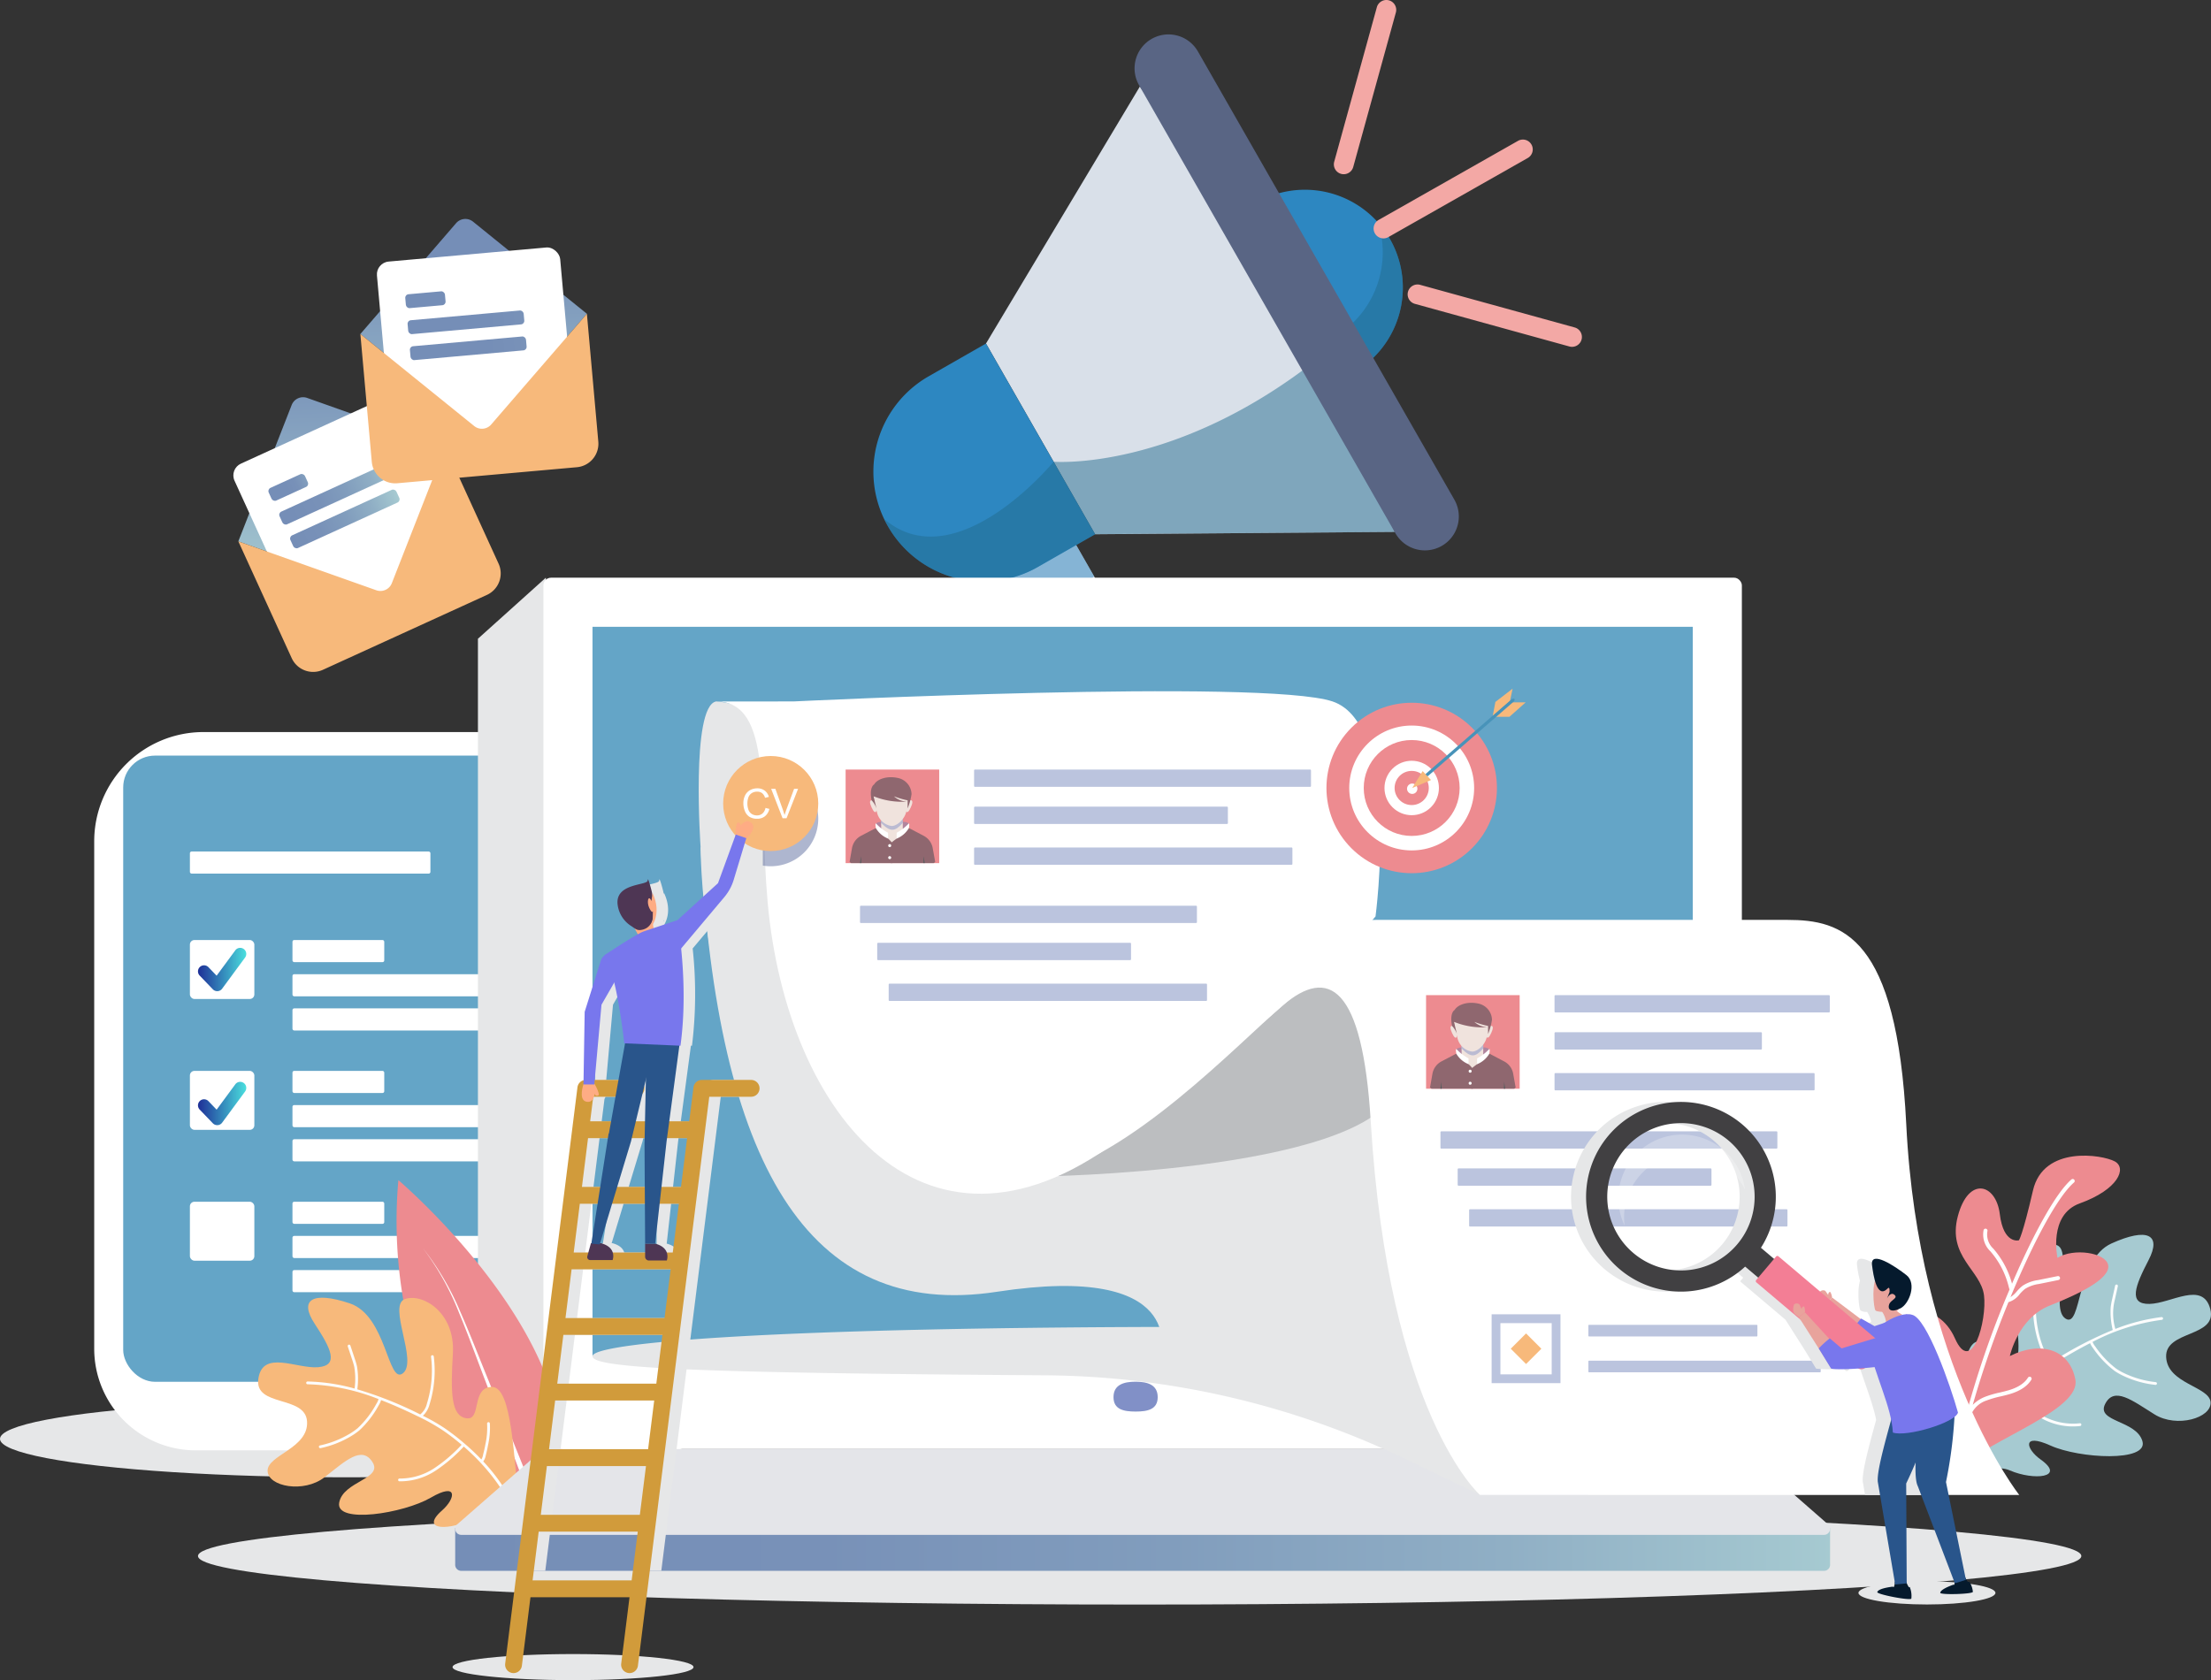 
              <svg xmlns="http://www.w3.org/2000/svg" xmlns:xlink="http://www.w3.org/1999/xlink" width="604.517"
                height="459.47" viewBox="0 0 604.517 459.47">
                <rect x="0" y="0" width="604.517" height="459.47" fill="#333333" stroke="none"/>
                <defs>
                  <linearGradient id="linear-gradient" x1="0.333" y1="-0.22" x2="0.375" y2="0.974"
                    gradientUnits="objectBoundingBox">
                    <stop offset="0" stop-color="#758eb7" />
                    <stop offset="1" stop-color="#a6cad1" />
                  </linearGradient>
                  <linearGradient id="linear-gradient-2" x1="0.457" y1="-43.51" x2="1.457" y2="-43.51"
                    gradientUnits="objectBoundingBox">
                    <stop offset="0" stop-color="#758eb7" />
                    <stop offset="0.268" stop-color="#7891b8" />
                    <stop offset="0.52" stop-color="#819dbd" />
                    <stop offset="0.763" stop-color="#90afc5" />
                    <stop offset="1" stop-color="#a6cad1" />
                  </linearGradient>
                  <linearGradient id="linear-gradient-3" x1="0.093" y1="-42.198" x2="1.093" y2="-42.198"
                    xlink:href="#linear-gradient-2" />
                  <linearGradient id="linear-gradient-4" x1="0" y1="-42.029" x2="1" y2="-42.029"
                    xlink:href="#linear-gradient-2" />
                  <linearGradient id="linear-gradient-5" x1="0.653" y1="0.16" x2="0.691" y2="1.262"
                    xlink:href="#linear-gradient" />
                  <linearGradient id="linear-gradient-6" x1="2.08" y1="-37.261" x2="3.08" y2="-37.261"
                    xlink:href="#linear-gradient-2" />
                  <linearGradient id="linear-gradient-7" x1="0.692" y1="-37.009" x2="1.692" y2="-37.009"
                    xlink:href="#linear-gradient-2" />
                  <linearGradient id="linear-gradient-8" x1="0.672" y1="-37.002" x2="1.672" y2="-37.002"
                    xlink:href="#linear-gradient-2" />
                  <linearGradient id="linear-gradient-9" y1="0.5" x2="1" y2="0.5" gradientUnits="objectBoundingBox">
                    <stop offset="0" stop-color="#1e2f97" />
                    <stop offset="1" stop-color="#4adfde" />
                  </linearGradient>
                  <linearGradient id="linear-gradient-11" x1="21.088" y1="9.734" x2="22.087" y2="9.734"
                    gradientUnits="objectBoundingBox">
                    <stop offset="0" stop-color="#a6cad1" />
                    <stop offset="0.09" stop-color="#98baca" />
                    <stop offset="0.239" stop-color="#88a6c1" />
                    <stop offset="0.411" stop-color="#7d98bb" />
                    <stop offset="0.624" stop-color="#7690b8" />
                    <stop offset="1" stop-color="#758eb7" />
                  </linearGradient>
                  <linearGradient id="linear-gradient-12" x1="0" y1="0.5" x2="1" y2="0.5"
                    xlink:href="#linear-gradient-2" />
                </defs>
                <g id="illus-delivering" transform="translate(-90.869 -995.105)">
                  <g id="Group_3965" data-name="Group 3965">
                    <g id="Group_3964" data-name="Group 3964">
                      <path id="Path_5200" data-name="Path 5200"
                        d="M433.319,1053.948l-4.149,2.373-26.65-37.542-42.069,70.269,29.837,52.159,81.9-.645-18.853-42,4.149-2.373-14.146-19.915Z"
                        fill="#d9e0e9" />
                      <path id="Path_5201" data-name="Path 5201"
                        d="M470.9,1060.47a26.809,26.809,0,0,1-7.793,35.171l-26.476-46.282A26.81,26.81,0,0,1,470.9,1060.47Z"
                        fill="#2d87c1" />
                      <path id="Path_5202" data-name="Path 5202"
                        d="M470.9,1060.47a26.809,26.809,0,0,1-7.793,35.171l-5.5-9.621a26.859,26.859,0,0,0,10.054-30.056A26.99,26.99,0,0,1,470.9,1060.47Z"
                        fill="#226b8e" opacity="0.49" />
                      <path id="Path_5203" data-name="Path 5203"
                        d="M348.04,1130.762l43.448,75.952a12.764,12.764,0,1,0,22.159-12.676L370.2,1118.086Z"
                        fill="#d9e0e9" />
                      <path id="Path_5204" data-name="Path 5204"
                        d="M390,1152.706c-10.572,11.389-22.927,11.335-22.927,11.335l-10.741-18.777,23.182-10.888Z"
                        fill="#2d87c1" opacity="0.49" />
                      <path id="Path_5205" data-name="Path 5205"
                        d="M344.791,1098.007a30.045,30.045,0,0,0,29.838,52.159l15.659-8.958-29.837-52.159Z"
                        fill="#2d87c1" />
                      <path id="Path_5206" data-name="Path 5206"
                        d="M456.055,1097.014l-2.718,1.555,18.853,42-81.911.621-15.666,8.961a30.017,30.017,0,0,1-40.988-11.158,17.879,17.879,0,0,1-.936-1.886c19.7,16.6,46.255-15.732,46.255-15.732s33.452,2.8,72.954-28.726C451.9,1092.651,453.427,1094.245,456.055,1097.014Z"
                        fill="#226b8e" opacity="0.49" />
                      <path id="Path_5207" data-name="Path 5207"
                        d="M405.743,1005.743a9.272,9.272,0,0,0-3.444,12.651l70.108,122.556a9.271,9.271,0,1,0,16.1-9.207l-70.108-122.556A9.27,9.27,0,0,0,405.743,1005.743Z"
                        fill="#596584" />
                      <g id="Group_3963" data-name="Group 3963">
                        <g id="Group_3962" data-name="Group 3962">
                          <g id="Group_3959" data-name="Group 3959">
                            <path id="Path_5208" data-name="Path 5208"
                              d="M457.544,1042.652h0a2.7,2.7,0,0,1-1.883-3.319l11.656-42.247a2.7,2.7,0,0,1,3.318-1.883h0a2.7,2.7,0,0,1,1.884,3.318l-11.657,42.247A2.7,2.7,0,0,1,457.544,1042.652Z"
                              fill="#f3a8a5" />
                          </g>
                          <g id="Group_3960" data-name="Group 3960">
                            <path id="Path_5209" data-name="Path 5209"
                              d="M508.577,1038.315l-38.116,21.631a2.7,2.7,0,0,1-3.678-1.014h0a2.7,2.7,0,0,1,1.014-3.678l38.117-21.631a2.7,2.7,0,0,1,3.678,1.014h0A2.7,2.7,0,0,1,508.577,1038.315Z"
                              fill="#f3a8a5" />
                          </g>
                          <g id="Group_3961" data-name="Group 3961">
                            <path id="Path_5210" data-name="Path 5210"
                              d="M519.967,1089.859,477.72,1078.2a2.7,2.7,0,0,1-1.883-3.318h0a2.7,2.7,0,0,1,3.318-1.883l42.247,11.656a2.7,2.7,0,0,1,1.884,3.318h0A2.7,2.7,0,0,1,519.967,1089.859Z"
                              fill="#f3a8a5" />
                          </g>
                        </g>
                      </g>
                    </g>
                  </g>
                  <ellipse id="Ellipse_80" data-name="Ellipse 80" cx="257.467" cy="13.276" rx="257.467" ry="13.276"
                    transform="translate(145.001 1407.356)" fill="#e6e7e8"
                    style="mix-blend-mode: multiply;isolation: isolate" />
                  <ellipse id="Ellipse_81" data-name="Ellipse 81" cx="94.73" cy="10.505" rx="94.73" ry="10.505"
                    transform="translate(90.869 1378.096)" fill="#e6e7e8"
                    style="mix-blend-mode: multiply;isolation: isolate" />
                  <g id="Group_3975" data-name="Group 3975">
                    <g id="Group_3966" data-name="Group 3966">
                      <path id="Path_5211" data-name="Path 5211"
                        d="M212.6,1117.319,198,1154.582a3.349,3.349,0,0,1-4.248,1.941l-37.72-13.367,14.581-37.285a3.349,3.349,0,0,1,4.249-1.94Z"
                        fill="url(#linear-gradient)" />
                      <rect id="Rectangle_971" data-name="Rectangle 971" width="50.299" height="56.603" rx="3.518"
                        transform="matrix(0.91, -0.416, 0.416, 0.91, 153.527, 1123.366)" fill="#fff" />
                      <path id="Path_5212" data-name="Path 5212"
                        d="M212.6,1117.319l14.585,31.926a6.454,6.454,0,0,1-3.188,8.55L179.17,1178.27a6.45,6.45,0,0,1-8.549-3.188l-14.585-31.926,37.72,13.367a3.349,3.349,0,0,0,4.248-1.941Z"
                        fill="#f7b97b" />
                      <rect id="Rectangle_972" data-name="Rectangle 972" width="10.892" height="3.812" rx="0.96"
                        transform="translate(163.942 1128.925) rotate(-24.552)" fill="url(#linear-gradient-2)" />
                      <rect id="Rectangle_973" data-name="Rectangle 973" width="31.865" height="3.812" rx="0.96"
                        transform="matrix(0.91, -0.416, 0.416, 0.91, 166.907, 1135.415)"
                        fill="url(#linear-gradient-3)" />
                      <rect id="Rectangle_974" data-name="Rectangle 974" width="31.865" height="3.812" rx="0.96"
                        transform="translate(169.872 1141.905) rotate(-24.552)" fill="url(#linear-gradient-4)" />
                    </g>
                    <g id="Group_3967" data-name="Group 3967">
                      <path id="Path_5213" data-name="Path 5213"
                        d="M251.332,1080.914l-26.166,30.279a3.347,3.347,0,0,1-4.652.415L189.4,1086.446l26.163-30.3a3.349,3.349,0,0,1,4.653-.415Z"
                        fill="url(#linear-gradient-5)" />
                      <rect id="Rectangle_975" data-name="Rectangle 975" width="50.299" height="56.603" rx="3.518"
                        transform="translate(193.62 1066.95) rotate(-5.104)" fill="#fff" />
                      <path id="Path_5214" data-name="Path 5214"
                        d="M251.332,1080.914l3.122,34.961a6.452,6.452,0,0,1-5.852,7l-49.082,4.384a6.452,6.452,0,0,1-7-5.852l-3.122-34.961,31.117,25.162a3.347,3.347,0,0,0,4.652-.415Z"
                        fill="#f7b97b" />
                      <rect id="Rectangle_976" data-name="Rectangle 976" width="10.892" height="3.812" rx="0.96"
                        transform="matrix(0.996, -0.089, 0.089, 0.996, 201.59, 1075.659)"
                        fill="url(#linear-gradient-6)" />
                      <rect id="Rectangle_977" data-name="Rectangle 977" width="31.865" height="3.812" rx="0.96"
                        transform="translate(202.225 1082.766) rotate(-5.104)" fill="url(#linear-gradient-7)" />
                      <rect id="Rectangle_978" data-name="Rectangle 978" width="31.865" height="3.812" rx="0.96"
                        transform="translate(202.86 1089.873) rotate(-5.104)" fill="url(#linear-gradient-8)" />
                    </g>
                    <g id="Group_3969" data-name="Group 3969">
                      <g id="Group_3968" data-name="Group 3968">
                        <path id="Rectangle_979" data-name="Rectangle 979"
                          d="M29.863,0h139.68a26.888,26.888,0,0,1,26.888,26.888v88.177a27.775,27.775,0,0,1-27.775,27.775H29.863A29.863,29.863,0,0,1,0,112.977V29.863A29.863,29.863,0,0,1,29.863,0Z"
                          transform="translate(259.469 1195.302) rotate(90)" fill="#fff" />
                        <ellipse id="Ellipse_82" data-name="Ellipse 82" cx="6.092" cy="4.31" rx="6.092" ry="4.31"
                          transform="translate(180.848 1377.295)" fill="#8190c7" />
                      </g>
                      <rect id="Rectangle_980" data-name="Rectangle 980" width="126.869" height="171.25" rx="8.71"
                        transform="translate(124.553 1201.74)" fill="#64a5c7" />
                    </g>
                    <rect id="Rectangle_981" data-name="Rectangle 981" width="65.759" height="6.048" rx="0.467"
                      transform="translate(142.791 1227.968)" fill="#fff" />
                    <g id="Group_3970" data-name="Group 3970">
                      <rect id="Rectangle_982" data-name="Rectangle 982" width="17.62" height="16.125" rx="1.245"
                        transform="translate(142.791 1287.961)" fill="#fff" />
                      <rect id="Rectangle_983" data-name="Rectangle 983" width="25.098" height="6.048" rx="0.467"
                        transform="translate(170.832 1287.961)" fill="#fff" />
                      <rect id="Rectangle_984" data-name="Rectangle 984" width="55.275" height="6.048" rx="0.467"
                        transform="translate(170.832 1297.308)" fill="#fff" />
                      <rect id="Rectangle_985" data-name="Rectangle 985" width="55.275" height="6.048" rx="0.467"
                        transform="translate(170.832 1306.655)" fill="#fff" />
                    </g>
                    <g id="Group_3971" data-name="Group 3971">
                      <rect id="Rectangle_986" data-name="Rectangle 986" width="17.62" height="16.125" rx="1.245"
                        transform="translate(142.791 1323.746)" fill="#fff" />
                      <rect id="Rectangle_987" data-name="Rectangle 987" width="25.098" height="6.048" rx="0.467"
                        transform="translate(170.832 1323.746)" fill="#fff" />
                      <rect id="Rectangle_988" data-name="Rectangle 988" width="55.275" height="6.048" rx="0.467"
                        transform="translate(170.832 1333.094)" fill="#fff" />
                      <rect id="Rectangle_989" data-name="Rectangle 989" width="55.275" height="6.048" rx="0.467"
                        transform="translate(170.832 1342.44)" fill="#fff" />
                    </g>
                    <g id="Group_3972" data-name="Group 3972">
                      <path id="Path_5215" data-name="Path 5215"
                        d="M150.264,1302.8a1.66,1.66,0,0,1-1.2-.51l-3.6-3.75a1.662,1.662,0,0,1,2.4-2.3l2.235,2.327,5.106-6.934a1.661,1.661,0,1,1,2.675,1.97l-6.275,8.523a1.665,1.665,0,0,1-1.229.674Z"
                        fill="url(#linear-gradient-9)" />
                    </g>
                    <g id="Group_3974" data-name="Group 3974">
                      <rect id="Rectangle_990" data-name="Rectangle 990" width="17.62" height="16.125" rx="1.245"
                        transform="translate(142.791 1252.175)" fill="#fff" />
                      <rect id="Rectangle_991" data-name="Rectangle 991" width="25.098" height="6.048" rx="0.467"
                        transform="translate(170.832 1252.175)" fill="#fff" />
                      <rect id="Rectangle_992" data-name="Rectangle 992" width="55.275" height="6.048" rx="0.467"
                        transform="translate(170.832 1261.522)" fill="#fff" />
                      <rect id="Rectangle_993" data-name="Rectangle 993" width="55.275" height="6.048" rx="0.467"
                        transform="translate(170.832 1270.869)" fill="#fff" />
                      <g id="Group_3973" data-name="Group 3973">
                        <path id="Path_5216" data-name="Path 5216"
                          d="M150.264,1266.16a1.66,1.66,0,0,1-1.2-.51l-3.6-3.749a1.662,1.662,0,0,1,2.4-2.3l2.235,2.327,5.106-6.935a1.661,1.661,0,1,1,2.675,1.97l-6.275,8.524a1.66,1.66,0,0,1-1.229.673C150.336,1266.16,150.3,1266.16,150.264,1266.16Z"
                          fill="url(#linear-gradient-9)" />
                      </g>
                    </g>
                    <path id="Path_5217" data-name="Path 5217"
                      d="M221.541,1391.733h49.422L240.1,1153.092l-18.557,16.692Z" fill="#e6e7e8"
                      style="mix-blend-mode: multiply;isolation: isolate" />
                  </g>
                  <g id="Group_3978" data-name="Group 3978">
                    <g id="Group_3976" data-name="Group 3976">
                      <path id="Path_5218" data-name="Path 5218"
                        d="M201.742,1353.858l6.742,5.366-5.686-.452c9.979,42.412,38.051,68.66,41.5,39.018a50.487,50.487,0,0,0-1.712-19.162l-3.313,2.917,1.643-8.18c-10.69-29.724-41.125-55.527-41.125-55.527A126.969,126.969,0,0,0,201.742,1353.858Z"
                        fill="#ed8b90" />
                      <path id="Path_5219" data-name="Path 5219"
                        d="M239.5,1410l-15.1-37.458c-2.546-6.231-4.953-12.517-7.671-18.689a75.012,75.012,0,0,0-10.205-17.38,74.789,74.789,0,0,1,9.815,17.549c2.579,6.206,4.857,12.546,7.271,18.829l14.31,37.767Z"
                        fill="#fff" />
                    </g>
                    <g id="Group_3977" data-name="Group 3977">
                      <path id="Path_5220" data-name="Path 5220"
                        d="M232.971,1407.479c-1.708-12.959-1.962-33.25-7.654-33.09s-2.7,9.185-6.912,8.576-4.354-6.773-3.71-17.793-8.136-16.475-13.059-14.83,3.57,17.005-.588,20.3-4.42-15.729-14.56-19.111-13.946-1.054-9.587,5.573,6.82,11.411.956,11.891-15.137-4.826-16.342,3.1,12.873,4.436,13.311,11.762-10.911,9.191-10.792,13.5,9.9,6.137,15.551,1.75,10.168-8.806,13.121-4.17-8.032,5.211-9.1,11.112,17.628,2.949,25.067-1.386,6.82.2,3.068,3.5c-6.48,5.706,2.54,5.539,8.633,2.119C226.572,1406.806,233.993,1415.228,232.971,1407.479Z"
                        fill="#f7b97b" />
                      <path id="Path_5221" data-name="Path 5221"
                        d="M223,1394.767a3.758,3.758,0,0,0,.665-1.539c.027-.127.056-.25.086-.369.221-.866.412-1.738.565-2.592a21.5,21.5,0,0,0,.49-5.9.379.379,0,1,0-.755.076,20.865,20.865,0,0,1-.48,5.688c-.15.836-.338,1.691-.555,2.539-.032.125-.061.256-.092.392a3.347,3.347,0,0,1-.448,1.159,60.066,60.066,0,0,0-4.555-4.3c-.006-.007,0-.016-.009-.022s-.022-.005-.03-.012a63.349,63.349,0,0,0-5.334-4.137,50.307,50.307,0,0,0-6.053-3.468,6.5,6.5,0,0,0,1.824-3.133,31.044,31.044,0,0,0,1.15-13.1.379.379,0,0,0-.752.1,30.294,30.294,0,0,1-1.12,12.782,5.336,5.336,0,0,1-1.835,2.983c-.177-.086-.38-.2-.552-.282a103,103,0,0,0-16.648-6.584,20.971,20.971,0,0,0-.081-6.251,21.238,21.238,0,0,0-.65-2.23l-1.152-3.473a.38.38,0,1,0-.721.24l1.152,3.472a20.1,20.1,0,0,1,.628,2.15,19.873,19.873,0,0,1,.08,5.876,51.938,51.938,0,0,0-12.844-1.929.379.379,0,0,0-.014.758h.007a56.734,56.734,0,0,1,19.394,4.056,4.289,4.289,0,0,1-.578,1.273,26.255,26.255,0,0,1-5.106,6.663,17.329,17.329,0,0,1-2.419,1.676,26.3,26.3,0,0,1-7.9,3.06.379.379,0,0,0,.068.75.342.342,0,0,0,.089-.008,27.062,27.062,0,0,0,8.128-3.148,18.2,18.2,0,0,0,2.524-1.75,26.763,26.763,0,0,0,5.263-6.848,5.334,5.334,0,0,0,.631-1.392c3.443,1.331,6.739,2.831,9.819,4.323a55.347,55.347,0,0,1,7.239,4.066,62.416,62.416,0,0,1,4.967,3.827,41.553,41.553,0,0,1-7.447,6.386,17.11,17.11,0,0,1-9.345,2.85,1.138,1.138,0,0,1-.2-.007.379.379,0,0,0-.028.757c.068,0,.138.006.206.008a17.623,17.623,0,0,0,9.772-2.965,42.506,42.506,0,0,0,7.622-6.534c7.276,6.295,12.649,13.908,15.337,21.987a.379.379,0,1,0,.718-.24A49.336,49.336,0,0,0,223,1394.767Z"
                        fill="#fdfdfd" />
                    </g>
                  </g>
                  <g id="Group_3981" data-name="Group 3981">
                    <g id="Group_3979" data-name="Group 3979">
                      <path id="Path_5222" data-name="Path 5222"
                        d="M627.559,1395.72c.375-13.1-1.453-33.362,4.241-33.786s3.638,8.883,7.772,7.844,3.648-7.2,1.875-18.125,6.425-17.264,11.5-16.129-1.817,17.325,2.668,20.182,2.8-16.14,12.561-20.552,13.8-2.481,10.132,4.575-5.631,12.079.267,11.957,14.6-6.366,16.615,1.418-12.383,5.743-12.069,13.094,11.824,8.047,12.147,12.358-9.242,7.135-15.329,3.34-11.043-7.74-13.513-2.813,8.545,4.373,10.212,10.149-17.278,4.748-25.141,1.188-6.781.9-2.7,3.806c7.047,5.026-1.966,5.784-8.393,3C633.873,1394.392,627.335,1403.552,627.559,1395.72Z"
                        fill="url(#linear-gradient-11)" />
                      <path id="Path_5223" data-name="Path 5223"
                        d="M636.2,1382.02a3.752,3.752,0,0,1-.821-1.467c-.04-.124-.081-.244-.124-.36-.309-.841-.589-1.69-.829-2.527a21.518,21.518,0,0,1-1.093-5.832.38.38,0,0,1,.76,0,20.952,20.952,0,0,0,1.062,5.624c.236.818.511,1.652.814,2.475.045.122.087.249.131.381a3.412,3.412,0,0,0,.566,1.111,60.063,60.063,0,0,1,4.1-4.751c.005-.007,0-.017.007-.023s.021-.007.029-.015a63.27,63.27,0,0,1,4.894-4.673,50.377,50.377,0,0,1,5.681-4.079,6.519,6.519,0,0,1-2.14-2.938,31.133,31.133,0,0,1-2.491-12.95.381.381,0,0,1,.761.019,30.359,30.359,0,0,0,2.427,12.632,5.346,5.346,0,0,0,2.136,2.787c.167-.1.359-.237.522-.338a103.2,103.2,0,0,1,15.927-8.273,21.029,21.029,0,0,1-.56-6.243,21.5,21.5,0,0,1,.419-2.29l.794-3.582a.381.381,0,1,1,.743.165l-.793,3.582a15.1,15.1,0,0,0,.117,8.076,52.094,52.094,0,0,1,12.611-3.241.38.38,0,0,1,.092.755h-.007a56.879,56.879,0,0,0-18.925,6.033,4.285,4.285,0,0,0,.707,1.211,26.322,26.322,0,0,0,5.775,6.121,17.341,17.341,0,0,0,2.584,1.424,26.414,26.414,0,0,0,8.193,2.241.38.38,0,1,1-.08.756,27.14,27.14,0,0,1-8.429-2.306,18.2,18.2,0,0,1-2.7-1.486,26.866,26.866,0,0,1-5.95-6.29,5.367,5.367,0,0,1-.772-1.324c-3.3,1.681-6.43,3.514-9.349,5.318a55.443,55.443,0,0,0-6.8,4.8,62.72,62.72,0,0,0-4.561,4.325,41.692,41.692,0,0,0,8.082,5.6,17.155,17.155,0,0,0,9.612,1.885,1.251,1.251,0,0,0,.2-.028.38.38,0,0,1,.106.752c-.068.011-.137.02-.2.029a17.664,17.664,0,0,1-10.049-1.956,42.608,42.608,0,0,1-8.271-5.734c-6.611,7.024-11.189,15.168-13.041,23.5a.379.379,0,1,1-.74-.165A49.425,49.425,0,0,1,636.2,1382.02Z"
                        fill="#fdfdfd" />
                    </g>
                    <g id="Group_3980" data-name="Group 3980">
                      <path id="Path_5224" data-name="Path 5224"
                        d="M626.166,1396.787c9.493-8.365,33.665-16.151,32.14-24.369s-9.317-10.779-17.913-6.472c0,0,2.179-10.384,10.939-13.819s16.6-7.552,15.937-11.042-9.511-4.731-13.854-1.991c0,0-2.586-11.773,6.087-14.893,10.552-3.794,12.966-9.669,9.55-11.5s-19.479-4.43-22.338,7.953-3.848,13.637-3.848,13.637-4.207,1.179-5.226-7.167-8.547-10.481-11.471.571,6.287,14.761,7.153,21.64-3.356,22.184-7.969,11.73-17.815-10.152-13.122,5.335S626.166,1396.787,626.166,1396.787Z"
                        fill="#ed8b90" />
                      <path id="Path_5225" data-name="Path 5225"
                        d="M654.1,1344.512a.543.543,0,0,0-.642-.425l-5.346,1.083a10.3,10.3,0,0,0-4.233,1.547,11.341,11.341,0,0,0-1.595,1.556,7.8,7.8,0,0,1-1.714,1.561c6.039-14.586,12.764-27.389,17.37-31.357a.545.545,0,0,0-.712-.825c-4.326,3.728-10.5,15.128-16.246,28.513l-.05-.189a24.219,24.219,0,0,0-4.787-9.08l-.261-.307a5.29,5.29,0,0,1-1.606-4.914.544.544,0,1,0-1.088-.044,6.311,6.311,0,0,0,1.868,5.665l.256.3a23.161,23.161,0,0,1,4.57,8.669l.13.486c.085.323.171.646.269.964,0,.015.018.023.023.037a259.2,259.2,0,0,0-12.469,36.473,10.953,10.953,0,0,0-2.71-4.981,18.209,18.209,0,0,1-1.91-2.721,17.056,17.056,0,0,1-1.363-4.377l-1.74-8.061a.544.544,0,0,0-1.064.229l1.74,8.061a17.865,17.865,0,0,0,1.465,4.655,18.859,18.859,0,0,0,2.021,2.893c1.16,1.455,2.256,2.83,2.517,4.635a2.063,2.063,0,0,0,.625,1.418,73.164,73.164,0,0,0-1.8,10.771.544.544,0,0,0,.425.57c.025.005.052.009.079.012a.543.543,0,0,0,.581-.5,84.491,84.491,0,0,1,2.646-14.231.536.536,0,0,0,.326-.346,6.988,6.988,0,0,1,4.364-4.16,26.8,26.8,0,0,1,3.863-1.117c.864-.2,1.728-.407,2.575-.663,2.765-.834,4.711-2.141,5.786-3.884a.544.544,0,0,0-.927-.571c-.929,1.51-2.671,2.658-5.174,3.413-.826.25-1.668.448-2.51.646a27.614,27.614,0,0,0-4.02,1.167,9.86,9.86,0,0,0-3.39,2.211,269.336,269.336,0,0,1,9.764-28.09,5.953,5.953,0,0,0,3.085-2.2,10.236,10.236,0,0,1,1.437-1.411,9.444,9.444,0,0,1,3.8-1.352l5.346-1.084A.543.543,0,0,0,654.1,1344.512Z"
                        fill="#fff" />
                    </g>
                  </g>
                  <g id="Group_3984" data-name="Group 3984">
                    <g id="Group_3982" data-name="Group 3982">
                      <path id="Path_5226" data-name="Path 5226"
                        d="M580.548,1412.948H226.014l12.967-11.33a1.575,1.575,0,0,1,1.074-.4H566.506a1.572,1.572,0,0,1,1.074.4Z"
                        fill="#98a4d2" />
                      <path id="Path_5227" data-name="Path 5227"
                        d="M591.234,1412.948v9.934a1.647,1.647,0,0,1-1.638,1.8H216.966a1.647,1.647,0,0,1-1.638-1.8v-9.934Z"
                        fill="url(#linear-gradient-12)" />
                      <path id="Path_5228" data-name="Path 5228"
                        d="M589.588,1414.844H216.972a1.644,1.644,0,0,1-1.083-2.882l23.087-20.184a1.649,1.649,0,0,1,1.082-.406H566.5a1.649,1.649,0,0,1,1.082.406l23.087,20.184A1.644,1.644,0,0,1,589.588,1414.844Z"
                        fill="#e4e5e9" />
                      <path id="Path_5229" data-name="Path 5229"
                        d="M477.586,1410.017h-139.7a.616.616,0,0,1-.4-1.081l8.655-7.567a.618.618,0,0,1,.406-.152H468.931a.62.62,0,0,1,.406.152l8.655,7.567A.617.617,0,0,1,477.586,1410.017Z"
                        fill="url(#linear-gradient-12)" />
                    </g>
                    <g id="Group_3983" data-name="Group 3983">
                      <rect id="Rectangle_994" data-name="Rectangle 994" width="327.678" height="238.281" rx="2.088"
                        transform="translate(239.441 1153.092)" fill="#fff" />
                      <rect id="Rectangle_995" data-name="Rectangle 995" width="300.829" height="199.483"
                        transform="translate(252.865 1166.517)" fill="#64a5c7" />
                      <path id="Path_5230" data-name="Path 5230"
                        d="M407.4,1377.183c0,3.336-2.7,3.944-6.041,3.944s-6.041-.608-6.041-3.944,2.7-4.224,6.041-4.224S407.4,1373.847,407.4,1377.183Z"
                        fill="#8190c7" />
                    </g>
                    <path id="Path_5231" data-name="Path 5231"
                      d="M299.39,1295.039a2.3,2.3,0,1,0,0-4.6H285.913a2.3,2.3,0,0,0-2.284,2.015l-1.167,9.306h-5.455l2.766-20.69.294.013a115.911,115.911,0,0,0,.188-26.6l11.809-14.048a13.421,13.421,0,0,0,2.666-5.075l3.263-10.787c.676-.654,2.927-3.02,1.573-4.348-1.583-1.552-3.171.766-3.171.766s.4-.718-.507-.947c-.628-.157-.74,2.041-.749,3.421l-4.809,13.161-11.116,10.127-6.5,2.166-.186-1.023c.743-1.3,1.9-4.343-.107-8.594l-.048.369c-.062-.3-.126-.613-.2-.932,0,0-1.071-4.283-1.071-2.855s-8.945.647-8.217,6.615a8.114,8.114,0,0,0,3.841,5.928c.311.213.566.4.8.561l.873,1.624c-3.854,2.174-7.994,4.981-8.862,5.575a3.078,3.078,0,0,0-1.276,1.673l-4.394,13.95-.308,18.715a2.3,2.3,0,0,0-1.66,1.929l-12.364,98.609a.655.655,0,0,0,.557.311h-.041a1.654,1.654,0,0,0-.568.1l-4.164,33.207h4.638l1.344-10.715h27.085l-1.344,10.715h4.638l16.256-129.642Zm-26.941-48.357q-.02.252-.048.495l-.046-.253C272.387,1246.843,272.421,1246.766,272.449,1246.682Zm-2.764,47.522a2.288,2.288,0,0,0,.473-1.961l.456-1.892-.241,11.407h-2.508Zm.723,40.993h0v2.43h-8.856c-.3-.946-1.131-1.979-3.219-2.539H258.1l3.272-10.793h8.968Zm-3.653-28.836h3.521l-.033,1.559.071,11.773h-7.545l3.769-12.432Zm-8.286-36.49,3.492-6.077a156.45,156.45,0,0,1,2.739,16.628l.216.01-1.792,10.005h-6.505Zm-2.325,25.768a3.012,3.012,0,0,0,.282-.6H262.3l-1.2,6.719h-5.721Zm-1.345,10.722h5.425l-2.093,13.332h-5Zm-2.248,17.934h4.857l-1.694,10.793h-.125l-.7,2.539h-4.007Zm16.419,85.068H241.885l1.671-13.332h27.085Zm2.248-17.934H244.133L245.8,1378.1H272.89Zm2.249-17.934H246.382l1.671-13.332h27.086Zm2.249-17.934H248.63l1.672-13.332h27.085Zm2.248-17.934h-1.63c-.326-.915-1.174-1.89-3.18-2.429l1.217-10.9h5.265Zm2.249-17.934h-5.328l1.394-12.485.113-.847h5.493Z"
                      fill="#e6e7e8" style="mix-blend-mode: multiply;isolation: isolate" />
                  </g>
                  <g id="Group_4008" data-name="Group 4008">
                    <path id="Path_5232" data-name="Path 5232"
                      d="M507.724,1370.751l13.67,2.619-25.875,30.56c-7.271-3.534-14.543-7.048-21.578-10.39a230.832,230.832,0,0,0-97.548-22.33c-96.513-.635-123.528-1.982-123.528-5.21,0-3.7,49.732-8.03,167.191-8.03s184.854,1.189,184.854,4.889C604.91,1365.573,581.457,1369.694,507.724,1370.751Z"
                      fill="#e6e7e8" style="mix-blend-mode: multiply;isolation: isolate" />
                    <path id="Path_5233" data-name="Path 5233"
                      d="M286.64,1186.933c-6.927,1.422-4.219,39.833-4.219,39.833s0,45.466,18.33,71.883c20.384,29.376,47.431-54.094,46.255-61.542s-37.631-40.767-46.255-45.471S286.64,1186.933,286.64,1186.933Z"
                      fill="#e6e7e8" style="mix-blend-mode: multiply;isolation: isolate" />
                    <path id="Path_5234" data-name="Path 5234"
                      d="M282.421,1226.766c4.608,85.861,28.911,129.6,81.046,121.6s44.712,16.972,44.712,16.972h86.544L484.71,1279.97l-77.36-29.751-77.723,8.085-13.419-7.687Z"
                      fill="#e6e7e8" style="mix-blend-mode: multiply;isolation: isolate" />
                    <path id="Path_5235" data-name="Path 5235"
                      d="M375.344,1316.832s86.12-1.1,97.1-23.052,7.055-46.377-9.408-38.476-68.139,20.575-70.328,23.057-29.237,28.746-29.237,28.746Z"
                      fill="#bcbec0" />
                    <path id="Path_5236" data-name="Path 5236"
                      d="M286.64,1186.933c15.679,0,11.584,26.594,14.111,54.878,5.241,58.632,43.9,105.837,98,63.5s68.206-59.582,68.206-59.582,7.055-52.527-11.76-58.8-147.388,0-147.388,0Z"
                      fill="#fff" />
                    <g id="Group_3988" data-name="Group 3988">
                      <rect id="Rectangle_996" data-name="Rectangle 996" width="30.648" height="30.648"
                        transform="translate(319.542 1203.026)" fill="#fff" />
                      <rect id="Rectangle_997" data-name="Rectangle 997" width="25.589" height="25.589"
                        transform="translate(322.072 1205.556)" fill="#ed8b90" />
                      <g id="Group_3987" data-name="Group 3987">
                        <g id="Group_3986" data-name="Group 3986">
                          <path id="Path_5237" data-name="Path 5237"
                            d="M330.332,1220.351s.456-.609,2.161-.509c.492.029-.476,1.913-.476,1.913l-.6.316Z"
                            fill="#707faf" opacity="0.47" />
                          <path id="Path_5238" data-name="Path 5238"
                            d="M339.374,1220.351s-.456-.609-2.161-.509c-.492.029.476,1.913.476,1.913l.605.316Z"
                            fill="#707faf" opacity="0.47" />
                          <path id="Path_5239" data-name="Path 5239"
                            d="M331.736,1217.265l.07,4.765,3.195,5.416,2.7-5.424V1216.6Z" fill="#f0e3dd" />
                          <path id="Path_5240" data-name="Path 5240"
                            d="M331.736,1220.127c2.616,2.6,3.806,2.446,5.958.023l.127-2.085-6.085.588Z" fill="#8190c7"
                            opacity="0.47" />
                          <path id="Path_5241" data-name="Path 5241"
                            d="M329.7,1212.858a45.785,45.785,0,0,0,1.019,4.668,4.807,4.807,0,0,0,3.955,3.467c1.325,0,3.221-1.528,3.873-3.509a38.135,38.135,0,0,0,1.1-4.626Z"
                            fill="#f0e3dd" />
                          <g id="Group_3985" data-name="Group 3985">
                            <path id="Path_5242" data-name="Path 5242"
                              d="M338.924,1214.344c1.345-.885,1.59-.169,1.264.8s-1.03,2.428-1.473,1.972S338.924,1214.344,338.924,1214.344Z"
                              fill="#f0e3dd" />
                            <path id="Path_5243" data-name="Path 5243"
                              d="M330.142,1214.344c-1.345-.885-1.59-.169-1.264.8s1.03,2.428,1.473,1.972S330.142,1214.344,330.142,1214.344Z"
                              fill="#f0e3dd" />
                          </g>
                          <path id="Path_5244" data-name="Path 5244"
                            d="M329.7,1212.858a20.816,20.816,0,0,0,9.143,1.465,5.651,5.651,0,0,1-3.578-1.465,20.843,20.843,0,0,0,3.761,1.115v2.214a16.648,16.648,0,0,0,1.071-3.919,4.664,4.664,0,0,0-3.815-4.425c-3.005-.633-5.6.378-6.4,1.769,0,0-1.44.709-.7,4.37a6,6,0,0,1,1.328,2.2Z"
                            fill="#8f676f" />
                          <path id="Path_5245" data-name="Path 5245"
                            d="M346.564,1230.816c-.126.109-.251.219-.392.329H334.428c-.032-.376-.063-.768-.1-1.16-.015-.251-.031-.486-.047-.722h-.015c-.063-.909-.11-1.787-.126-2.493-.015-.235-.015-.439-.015-.627a.47.47,0,0,1,.031-.125c.016-.016.031-.032.031-.047a4.724,4.724,0,0,1,.486-.5,15.824,15.824,0,0,1,1.365-1.035v-.016c.015,0,.015-.015.031-.015l.956-1.035.016-.016.659-.721,1.646-1.051.016-.015.015-.016,4.03,2.117a4.726,4.726,0,0,1,2.477,3.371Z"
                            fill="#8f676f" />
                          <path id="Path_5246" data-name="Path 5246"
                            d="M334.867,1225.861v5.284h-11.3c-.141-.11-.283-.235-.408-.345l.659-3.763a4.766,4.766,0,0,1,2.477-3.371l4.045-2.117.016.016,1.646,1.066.439.47.016.016,1.207,1.3.016.016a7.916,7.916,0,0,1,1,1.035A.866.866,0,0,1,334.867,1225.861Z"
                            fill="#8f676f" />
                          <path id="Path_5247" data-name="Path 5247"
                            d="M330.332,1220.266a12.588,12.588,0,0,0,3.335,2.563,12.867,12.867,0,0,1,0,1.6,6.769,6.769,0,0,1-3.335-2.879S330.122,1220.442,330.332,1220.266Z"
                            fill="#fff" />
                          <path id="Path_5248" data-name="Path 5248" d="M326.337,1231.145h-.329l.282-1.913Z"
                            fill="#515b5c" />
                          <path id="Path_5249" data-name="Path 5249"
                            d="M339.374,1220.266a12.588,12.588,0,0,1-3.335,2.563,14.355,14.355,0,0,0,0,1.6,6.769,6.769,0,0,0,3.335-2.879S339.585,1220.442,339.374,1220.266Z"
                            fill="#fff" />
                          <path id="Path_5250" data-name="Path 5250" d="M343.694,1231.145h-.329l.047-1.913Z"
                            fill="#515b5c" />
                          <circle id="Ellipse_83" data-name="Ellipse 83" cx="0.41" cy="0.41" r="0.41"
                            transform="translate(333.714 1225.947)" fill="#fff" />
                          <circle id="Ellipse_84" data-name="Ellipse 84" cx="0.41" cy="0.41" r="0.41"
                            transform="translate(333.714 1229.235)" fill="#fff" />
                        </g>
                      </g>
                    </g>
                    <path id="Path_5251" data-name="Path 5251"
                      d="M375.344,1316.832c79.456-44.7,52.111-70.162,91.9-70.162H579.584c14.935,0,29.921,4.245,32.482,55.943,3.294,66.493,30.889,101.315,30.889,101.315H495.517s-25.037-21.951-29.869-102.127c-2.241-37.187-11.573-42.43-24.088-31.7S399.7,1311.891,375.344,1316.832Z"
                      fill="#fff" />
                    <g id="Group_3990" data-name="Group 3990">
                      <rect id="Rectangle_998" data-name="Rectangle 998" width="46.213" height="3.167" rx="0.14"
                        transform="translate(525.154 1357.415)" fill="#bbc4de" />
                      <rect id="Rectangle_999" data-name="Rectangle 999" width="63.518" height="3.167" rx="0.14"
                        transform="translate(525.154 1367.215)" fill="#bbc4de" />
                      <g id="Group_3989" data-name="Group 3989">
                        <path id="Path_5252" data-name="Path 5252"
                          d="M517.526,1373.358H498.7v-18.824h18.824Zm-16.422-2.4h14.019v-14.019H501.1Z"
                          fill="#bbc4de" />
                      </g>
                      <rect id="Rectangle_1000" data-name="Rectangle 1000" width="5.916" height="5.916"
                        transform="translate(508.114 1359.762) rotate(45)" fill="#f7b97b" />
                    </g>
                    <g id="Group_3991" data-name="Group 3991">
                      <rect id="Rectangle_1001" data-name="Rectangle 1001" width="92.117" height="4.73" rx="0.209"
                        transform="translate(357.195 1205.556)" fill="#bbc4de" />
                      <rect id="Rectangle_1002" data-name="Rectangle 1002" width="69.395" height="4.73" rx="0.209"
                        transform="translate(426.59 1220.43) rotate(180)" fill="#bbc4de" />
                      <rect id="Rectangle_1003" data-name="Rectangle 1003" width="87.035" height="4.73" rx="0.209"
                        transform="translate(444.23 1231.597) rotate(180)" fill="#bbc4de" />
                    </g>
                    <g id="Group_3994" data-name="Group 3994">
                      <circle id="Ellipse_85" data-name="Ellipse 85" cx="23.308" cy="23.308" r="23.308"
                        transform="translate(443.884 1210.595) rotate(-45)" fill="#ed8b90" />
                      <circle id="Ellipse_86" data-name="Ellipse 86" cx="17.074" cy="17.074" r="17.074"
                        transform="translate(459.772 1193.522)" fill="#fff" />
                      <circle id="Ellipse_87" data-name="Ellipse 87" cx="13.114" cy="13.114" r="13.114"
                        transform="translate(463.732 1197.482)" fill="#ed8b90" />
                      <circle id="Ellipse_88" data-name="Ellipse 88" cx="7.442" cy="7.442" r="7.442"
                        transform="translate(466.322 1210.595) rotate(-45)" fill="#fff" />
                      <circle id="Ellipse_89" data-name="Ellipse 89" cx="4.673" cy="4.673" r="4.673"
                        transform="translate(472.173 1205.923)" fill="#ed8b90" />
                      <path id="Path_5253" data-name="Path 5253"
                        d="M475.573,1210.8a1.415,1.415,0,1,0,1.414-1.414A1.415,1.415,0,0,0,475.573,1210.8Z"
                        fill="#fff" />
                      <g id="Group_3993" data-name="Group 3993">
                        <path id="Path_5254" data-name="Path 5254" d="M499,1190.921l.727-3.857,4.709-3.632-.717,3.4Z"
                          fill="#f7b97b" />
                        <path id="Path_5255" data-name="Path 5255" d="M499.645,1191.131h3.925l4.442-3.955h-3.818Z"
                          fill="#f7b97b" />
                        <g id="Group_3992" data-name="Group 3992">
                          <path id="Path_5256" data-name="Path 5256"
                            d="M480.5,1207.459c.154.177.569.07.923-.237l23.146-20.1c.354-.307.518-.7.364-.88s-.569-.07-.923.237l-23.146,20.1C480.511,1206.885,480.348,1207.282,480.5,1207.459Z"
                            fill="#4893b9" />
                        </g>
                        <path id="Path_5257" data-name="Path 5257" d="M476.987,1210.6l2.856-4.627,2.284,2.448Z"
                          fill="#f7b97b" />
                      </g>
                    </g>
                    <g id="Group_3997" data-name="Group 3997">
                      <path id="Path_5258" data-name="Path 5258"
                        d="M314.594,1219.015a13,13,0,0,1-13,12.986,12.389,12.389,0,0,1-2.167-.186V1206.2a12.389,12.389,0,0,1,2.167-.186A13,13,0,0,1,314.594,1219.015Z"
                        fill="#53659a" opacity="0.47" />
                      <circle id="Ellipse_90" data-name="Ellipse 90" cx="13" cy="13" r="13"
                        transform="translate(288.592 1201.85)" fill="#f7b97b" />
                      <g id="Group_3996" data-name="Group 3996">
                        <g id="Group_3995" data-name="Group 3995">
                          <path id="Path_5259" data-name="Path 5259"
                            d="M300.158,1216.052l1.064.268a3.581,3.581,0,0,1-1.2,2,3.317,3.317,0,0,1-2.126.688,3.818,3.818,0,0,1-2.114-.529,3.3,3.3,0,0,1-1.24-1.533,5.461,5.461,0,0,1-.425-2.156,4.741,4.741,0,0,1,.48-2.192,3.284,3.284,0,0,1,1.366-1.42,3.984,3.984,0,0,1,1.95-.486,3.3,3.3,0,0,1,2.029.614,3.193,3.193,0,0,1,1.147,1.728l-1.048.247a2.481,2.481,0,0,0-.812-1.278,2.161,2.161,0,0,0-1.338-.4,2.6,2.6,0,0,0-1.55.444,2.345,2.345,0,0,0-.875,1.193,4.809,4.809,0,0,0-.252,1.544,4.9,4.9,0,0,0,.3,1.792,2.221,2.221,0,0,0,.93,1.143,2.6,2.6,0,0,0,1.366.379,2.289,2.289,0,0,0,1.514-.516A2.64,2.64,0,0,0,300.158,1216.052Z"
                            fill="#fff" />
                          <path id="Path_5260" data-name="Path 5260"
                            d="M304.832,1218.871l-3.116-8.042h1.152l2.09,5.842c.168.469.309.907.422,1.317q.188-.659.434-1.317l2.172-5.842h1.086l-3.149,8.042Z"
                            fill="#fff" />
                        </g>
                      </g>
                    </g>
                    <g id="Group_3998" data-name="Group 3998">
                      <rect id="Rectangle_1004" data-name="Rectangle 1004" width="92.117" height="4.73" rx="0.209"
                        transform="translate(326.008 1242.795)" fill="#bbc4de" />
                      <rect id="Rectangle_1005" data-name="Rectangle 1005" width="69.395" height="4.73" rx="0.209"
                        transform="translate(400.107 1257.669) rotate(180)" fill="#bbc4de" />
                      <rect id="Rectangle_1006" data-name="Rectangle 1006" width="87.035" height="4.73" rx="0.209"
                        transform="translate(420.882 1268.836) rotate(180)" fill="#bbc4de" />
                    </g>
                    <g id="Group_4005" data-name="Group 4005">
                      <g id="Group_3999" data-name="Group 3999">
                        <rect id="Rectangle_1007" data-name="Rectangle 1007" width="92.117" height="4.73" rx="0.209"
                          transform="translate(484.71 1304.489)" fill="#bbc4de" />
                        <rect id="Rectangle_1008" data-name="Rectangle 1008" width="69.395" height="4.73" rx="0.209"
                          transform="translate(558.809 1319.363) rotate(180)" fill="#bbc4de" />
                        <rect id="Rectangle_1009" data-name="Rectangle 1009" width="87.035" height="4.73" rx="0.209"
                          transform="translate(579.584 1330.53) rotate(180)" fill="#bbc4de" />
                      </g>
                      <g id="Group_4003" data-name="Group 4003">
                        <rect id="Rectangle_1010" data-name="Rectangle 1010" width="30.648" height="30.648"
                          transform="translate(478.245 1264.721)" fill="#fff" />
                        <rect id="Rectangle_1011" data-name="Rectangle 1011" width="25.589" height="25.589"
                          transform="translate(480.775 1267.25)" fill="#ed8b90" />
                        <g id="Group_4002" data-name="Group 4002">
                          <g id="Group_4001" data-name="Group 4001">
                            <path id="Path_5261" data-name="Path 5261"
                              d="M489.035,1282.045s.456-.608,2.161-.509c.492.029-.476,1.914-.476,1.914l-.605.316Z"
                              fill="#707faf" opacity="0.47" />
                            <path id="Path_5262" data-name="Path 5262"
                              d="M498.076,1282.045s-.456-.608-2.16-.509c-.492.029.475,1.914.475,1.914l.605.316Z"
                              fill="#707faf" opacity="0.47" />
                            <path id="Path_5263" data-name="Path 5263"
                              d="M490.439,1278.959l.07,4.765,3.195,5.416,2.7-5.424v-5.424Z" fill="#f0e3dd" />
                            <path id="Path_5264" data-name="Path 5264"
                              d="M490.439,1281.821c2.616,2.6,3.8,2.446,5.957.024l.127-2.086-6.084.588Z" fill="#8190c7"
                              opacity="0.47" />
                            <path id="Path_5265" data-name="Path 5265"
                              d="M488.4,1274.552a45.794,45.794,0,0,0,1.019,4.668,4.807,4.807,0,0,0,3.955,3.467c1.326,0,3.221-1.528,3.874-3.509a38.348,38.348,0,0,0,1.1-4.626Z"
                              fill="#f0e3dd" />
                            <g id="Group_4000" data-name="Group 4000">
                              <path id="Path_5266" data-name="Path 5266"
                                d="M497.626,1276.038c1.346-.885,1.59-.169,1.264.8s-1.029,2.428-1.473,1.973S497.626,1276.038,497.626,1276.038Z"
                                fill="#f0e3dd" />
                              <path id="Path_5267" data-name="Path 5267"
                                d="M488.845,1276.038c-1.346-.885-1.59-.169-1.264.8s1.029,2.428,1.473,1.973S488.845,1276.038,488.845,1276.038Z"
                                fill="#f0e3dd" />
                            </g>
                            <path id="Path_5268" data-name="Path 5268"
                              d="M488.4,1274.552a20.8,20.8,0,0,0,9.143,1.465,5.649,5.649,0,0,1-3.577-1.465,20.884,20.884,0,0,0,3.761,1.116v2.213a16.66,16.66,0,0,0,1.07-3.919,4.664,4.664,0,0,0-3.814-4.425c-3-.632-5.6.379-6.4,1.77,0,0-1.44.709-.7,4.369a6.014,6.014,0,0,1,1.327,2.2Z"
                              fill="#8f676f" />
                            <path id="Path_5269" data-name="Path 5269"
                              d="M505.266,1292.51c-.125.11-.251.219-.392.329H493.13c-.031-.376-.063-.768-.094-1.16-.016-.251-.031-.486-.047-.721h-.016c-.062-.91-.109-1.788-.125-2.493-.016-.236-.016-.439-.016-.628a.476.476,0,0,1,.032-.125c.015-.016.031-.031.031-.047a4.625,4.625,0,0,1,.486-.5,15.868,15.868,0,0,1,1.364-1.035v-.015c.016,0,.016-.016.031-.016l.957-1.035.016-.015.658-.722,1.646-1.05.016-.016.016-.016,4.029,2.117a4.727,4.727,0,0,1,2.478,3.371Z"
                              fill="#8f676f" />
                            <path id="Path_5270" data-name="Path 5270"
                              d="M493.569,1287.555v5.284h-11.3c-.141-.11-.282-.235-.408-.345l.659-3.763a4.77,4.77,0,0,1,2.477-3.371l4.046-2.117.015.016,1.647,1.066.439.471.015.015,1.208,1.3.015.015a7.962,7.962,0,0,1,1,1.035A.862.862,0,0,1,493.569,1287.555Z"
                              fill="#8f676f" />
                            <path id="Path_5271" data-name="Path 5271"
                              d="M489.035,1281.96a12.588,12.588,0,0,0,3.335,2.563,13.148,13.148,0,0,1,0,1.6,6.764,6.764,0,0,1-3.335-2.878S488.824,1282.136,489.035,1281.96Z"
                              fill="#fff" />
                            <path id="Path_5272" data-name="Path 5272" d="M485.039,1292.839h-.329l.282-1.913Z"
                              fill="#515b5c" />
                            <path id="Path_5273" data-name="Path 5273"
                              d="M498.076,1281.96a12.588,12.588,0,0,1-3.335,2.563,14.365,14.365,0,0,0,0,1.6,6.764,6.764,0,0,0,3.335-2.878S498.287,1282.136,498.076,1281.96Z"
                              fill="#fff" />
                            <path id="Path_5274" data-name="Path 5274" d="M502.4,1292.839h-.329l.047-1.913Z"
                              fill="#515b5c" />
                            <circle id="Ellipse_91" data-name="Ellipse 91" cx="0.41" cy="0.41" r="0.41"
                              transform="translate(492.416 1287.642)" fill="#fff" />
                            <circle id="Ellipse_92" data-name="Ellipse 92" cx="0.41" cy="0.41" r="0.41"
                              transform="translate(492.416 1290.93)" fill="#fff" />
                          </g>
                        </g>
                      </g>
                      <g id="Group_4004" data-name="Group 4004">
                        <rect id="Rectangle_1012" data-name="Rectangle 1012" width="75.262" height="4.73" rx="0.209"
                          transform="translate(515.897 1267.25)" fill="#bbc4de" />
                        <rect id="Rectangle_1013" data-name="Rectangle 1013" width="56.697" height="4.73" rx="0.209"
                          transform="translate(572.595 1282.124) rotate(180)" fill="#bbc4de" />
                        <rect id="Rectangle_1014" data-name="Rectangle 1014" width="71.109" height="4.73" rx="0.209"
                          transform="translate(587.007 1293.291) rotate(180)" fill="#bbc4de" />
                      </g>
                    </g>
                    <g id="Group_4007" data-name="Group 4007">
                      <g id="Group_4006" data-name="Group 4006">
                        <path id="Path_5275" data-name="Path 5275" d="M514.905,1203.23" fill="none" stroke="#a7afb9"
                          stroke-miterlimit="10" stroke-width="1" />
                      </g>
                    </g>
                    <path id="Path_5276" data-name="Path 5276"
                      d="M621.179,1382.573a2.5,2.5,0,0,0,.933-1.17c-2.034-7.317-8.528-25.9-12.569-26.742a5.331,5.331,0,0,0-2.778.037l.106-.078a4.678,4.678,0,0,1-1.534-1.054c.327-.091.507-.2.452-.314l.041-.1c.162-.066.331-.14.51-.227,2.412-1.163,4.6-6.8,1.681-9.1-3.07-2.419-9.948-6.976-9.412-2.744a30.29,30.29,0,0,0,.8,4.3c-.818,2.728-.259,7.621.14,8.1a3.284,3.284,0,0,0,1.819.4,7.811,7.811,0,0,1,1.1,2.7q-.245.148-.484.305l-2.7.894-3.663-2.092a1.4,1.4,0,0,0-.137.132l-4.983-3.756-2.819-2.114a3.892,3.892,0,0,0-.449-1.461c-.162-.124-.336-.044-.524.268l-.111.45-.76-1.071a1.132,1.132,0,0,0-1.409.2l-11.646-9.854a.146.146,0,0,0-.206.018l-.752.888-3.594-3.042a25.949,25.949,0,1,0-4.317,5.146l3.574,3.023-.752.888a.147.147,0,0,0,.017.206l12.286,10.394,1.505,2.372,3.492,5.493,3.38,5.518a36.125,36.125,0,0,0,7.426-.014l.637.539a.52.52,0,0,0,.734-.061l.526-.622c.888-.075,1.758-.159,2.575-.249,1.771,5.433,3.645,10.079,4.524,14.417-1.988,7.221-3.919,14.327-3.655,16.93l.612,3.613h7.173l-.016-3.133q1.353-2.91,2.569-5.8c-.1,3.015.034,5.4.609,6.542l.913,2.392h7.51l-.719-3.528A131.091,131.091,0,0,0,621.179,1382.573Zm-59.434-47.17a20.145,20.145,0,1,1-2.368-28.391A20.135,20.135,0,0,1,561.745,1335.4Z"
                      fill="#e6e7e8" style="mix-blend-mode: multiply;isolation: isolate" />
                  </g>
                  <g id="Group_4010" data-name="Group 4010">
                    <ellipse id="Ellipse_93" data-name="Ellipse 93" cx="32.942" cy="3.566" rx="32.942" ry="3.566"
                      transform="translate(214.601 1447.442)" fill="#e6e7e8"
                      style="mix-blend-mode: multiply;isolation: isolate" />
                    <path id="Path_5277" data-name="Path 5277"
                      d="M228.993,1450.062l19.762-157.61a2.3,2.3,0,0,1,2.283-2.015h13.723a2.3,2.3,0,1,1,0,4.6H253.068l-.843,6.719h27.086l1.166-9.306a2.3,2.3,0,0,1,2.284-2.015h13.478a2.3,2.3,0,1,1,0,4.6H284.792l-19.51,155.6a2.3,2.3,0,0,1-2.28,2.015,2.355,2.355,0,0,1-.289-.018,2.3,2.3,0,0,1-2-2.569l2.277-18.162H235.908l-2.349,18.734a2.3,2.3,0,0,1-2.28,2.015,2.355,2.355,0,0,1-.289-.018A2.3,2.3,0,0,1,228.993,1450.062Zm18.735-112.435h27.085l1.672-13.332H249.4Zm-.577,4.6-1.672,13.332h27.086l1.671-13.332Zm-2.249,17.934-1.671,13.332h27.085l1.672-13.332Zm-2.248,17.934-1.672,13.332h27.085l1.672-13.332Zm24.836,17.934H240.4l-1.671,13.332h27.085Zm-15.842-89.67-1.671,13.332h27.085l1.672-13.332ZM263.57,1427.3l1.671-13.331H238.156l-1.671,13.331Z"
                      fill="#d19b3b" />
                    <g id="Group_4009" data-name="Group 4009">
                      <path id="Path_5278" data-name="Path 5278"
                        d="M267.257,1335.2v3.589a1.022,1.022,0,0,0,1.022,1.022h4.9s1.317-3.4-3.183-4.611Z"
                        fill="#4e3654" />
                      <path id="Path_5279" data-name="Path 5279"
                        d="M252.438,1335.088l-.989,3.573a.818.818,0,0,0,.788,1.037h6.128s1.317-3.4-3.183-4.61Z"
                        fill="#4e3654" />
                      <path id="Path_5280" data-name="Path 5280"
                        d="M267.257,1335.2H270l3.125-27.99,4.006-29.967-5.486-.825-3.95,2.8-.606,28.706Z"
                        fill="#29558b" />
                      <path id="Path_5281" data-name="Path 5281"
                        d="M252.545,1335.2l2.305.22,8.537-28.157,6.667-27.663-7.079-5.927-5.619,31.386-.087.062Z"
                        fill="#29558b" />
                      <path id="Path_5282" data-name="Path 5282"
                        d="M269.177,1246.778l.439,2.415-4.061,1.976-1.976-3.677Z" fill="#feac84" />
                      <path id="Path_5283" data-name="Path 5283"
                        d="M267.182,1249.712l8.884-2.961s3.21,17.206.85,34.33l-15.367-.659s-1.949-18.441-5.324-24.121c0,0,5.056-3.495,9.515-5.962A8.615,8.615,0,0,1,267.182,1249.712Z"
                        fill="#7877ed" />
                      <path id="Path_5284" data-name="Path 5284"
                        d="M294.657,1224.744s3.34-2.969,1.757-4.521-3.17.766-3.17.766.4-.718-.507-.947-.736,4.5-.736,4.5Z"
                        fill="#feac84" />
                      <path id="Path_5285" data-name="Path 5285"
                        d="M275.161,1256.792l13.752-16.359a13.421,13.421,0,0,0,2.666-5.075l3.339-11.041-2.881-.988-4.858,13.3-11.116,10.128Z"
                        fill="#7877ed" />
                      <path id="Path_5286" data-name="Path 5286"
                        d="M250.407,1291.564s-1.455,4.226.686,4.8,2.387-2.222,2.387-2.222,0,.823.906.576-1.564-4.281-1.564-4.281Z"
                        fill="#feac84" />
                      <path id="Path_5287" data-name="Path 5287"
                        d="M250.4,1291.673h2.961l1.962-21.8,5.473-9.524a3.116,3.116,0,0,0-.588-3.841h0a3.116,3.116,0,0,0-5.086,1.352l-4.394,13.95Z"
                        fill="#7877ed" />
                      <path id="Path_5288" data-name="Path 5288"
                        d="M269.026,1238.737c1.427,6.14.6,9.907-2.538,10.621-1.38.314-1.787-.162-2.909-.933a8.115,8.115,0,0,1-3.842-5.928c-.728-5.968,8.218-5.187,8.218-6.615S269.026,1238.737,269.026,1238.737Z"
                        fill="#4e3654" />
                      <path id="Path_5289" data-name="Path 5289"
                        d="M268.985,1241.523c-.864-1.976-1.317.288-.658,1.729s1.111,1.564,1.029.658c0,0,.123,3.664-.453,4.693,0,0,3.087-3.54.371-9.3Z"
                        fill="#feac84" />
                    </g>
                  </g>
                  <g id="Group_4018" data-name="Group 4018">
                    <ellipse id="Ellipse_94" data-name="Ellipse 94" cx="18.726" cy="3.17" rx="18.726" ry="3.17"
                      transform="translate(598.997 1427.546)" fill="#e6e7e8"
                      style="mix-blend-mode: multiply;isolation: isolate" />
                    <g id="Group_4012" data-name="Group 4012">
                      <g id="Group_4011" data-name="Group 4011">
                        <path id="Path_5290" data-name="Path 5290"
                          d="M590.367,1351.538l2.456,2.655,8.507,9.185c2.083.129,5.734-1.359,9.276-2.737l1.613-6.131-9.267,3.838-8.355-6.3-2.819-2.114Z"
                          fill="#e8a39c" />
                        <path id="Path_5291" data-name="Path 5291"
                          d="M597.222,1358.943l4.294,4.8c2.083.128,11.355-2.348,14.9-3.726l-3.679-5.346-9.355,3.1-3.663-2.092A27.622,27.622,0,0,0,597.222,1358.943Z"
                          fill="#7877ed" />
                      </g>
                      <path id="Path_5292" data-name="Path 5292"
                        d="M591.778,1349.937a3.893,3.893,0,0,0-.448-1.461c-.162-.124-.336-.044-.525.268l-.11.45-.761-1.071a1.133,1.133,0,0,0-1.443.237,3.6,3.6,0,0,0,.179,2.033c.322.653,1.232.905,1.7,1.145Z"
                        fill="#e8a39c" />
                    </g>
                    <g id="Group_4013" data-name="Group 4013">
                      <path id="Path_5293" data-name="Path 5293"
                        d="M625.227,1427.067a4.656,4.656,0,0,1-.259,2.307l4.415-1.246a3.87,3.87,0,0,1-1.155-1.6Z"
                        fill="#051a2d" />
                      <path id="Path_5294" data-name="Path 5294"
                        d="M628.381,1427.141l-3.026.946-10.128-26.551c-1.446-2.879-.092-13.551.657-22.54l9.482,1.024a121.911,121.911,0,0,1-2.435,20.38Z"
                        fill="#29558b" />
                      <path id="Path_5295" data-name="Path 5295"
                        d="M629.265,1427.6a5.9,5.9,0,0,1,1.015,2.862c-.423.613-8.882.833-8.917.233.059-.884,2.447-1.817,3.552-2.212A7.82,7.82,0,0,0,629.265,1427.6Z"
                        fill="#051a2d" />
                    </g>
                    <path id="Path_5296" data-name="Path 5296"
                      d="M610.968,1354.62a6.57,6.57,0,0,1-3-3.049l-2.749,1.9a6.958,6.958,0,0,1,1.413,4.326Z"
                      fill="#e8a39c" />
                    <path id="Path_5297" data-name="Path 5297"
                      d="M609.885,1353.252c.285.6-5.622.95-6.241.214-.5-.593-1.248-8.074.745-9.628l2.437-.032c3.2-.043,5.578,3.031,4.489,5.806Z"
                      fill="#e8a39c" />
                    <g id="Group_4014" data-name="Group 4014">
                      <path id="Path_5298" data-name="Path 5298"
                        d="M608.936,1427.62a3.515,3.515,0,0,1-.766,2.336l4.853-.282c-.289-.71-.849-1.312-.853-1.931Z"
                        fill="#051a2d" />
                      <path id="Path_5299" data-name="Path 5299"
                        d="M612.187,1428.12l-3.148.3-4.759-28.106c-.327-3.21,2.687-13.269,5.027-21.946l10.528,1.308a118.638,118.638,0,0,1-7.787,21.118Z"
                        fill="#29558b" />
                      <path id="Path_5300" data-name="Path 5300"
                        d="M613.014,1429.1a6.325,6.325,0,0,1,.436,3.2c-.571.54-9.4-1.17-9.309-1.8.252-.905,2.933-1.326,4.166-1.483A8.26,8.26,0,0,0,613.014,1429.1Z"
                        fill="#051a2d" />
                    </g>
                    <path id="Path_5301" data-name="Path 5301"
                      d="M626.209,1381.4c-.727,2.755-14.064,6.763-17.8,5.471-.429-7.118-4.569-14.739-7.091-25.191,1.478-3.415,8.814-8.141,12.322-7.022C617.68,1355.505,624.174,1374.086,626.209,1381.4Z"
                      fill="#7877ed" />
                    <path id="Path_5302" data-name="Path 5302"
                      d="M606.995,1347.445c-2.964,3.076-3.935-3.565-4.29-6.373-.535-4.232,6.343.325,9.413,2.744,2.922,2.3.731,7.942-1.681,9.1-2.734,1.319-3.5.149-3.046-1.107s2.548-1.676,1.438-2.615-2.02,1.006-2.02,1.006l.677-1.724S607.654,1346.761,606.995,1347.445Z"
                      fill="#051a2d" />
                    <g id="Group_4015" data-name="Group 4015">
                      <path id="Path_5303" data-name="Path 5303"
                        d="M533.709,1342.193a25.938,25.938,0,1,0-3.049-36.555A25.944,25.944,0,0,0,533.709,1342.193Zm1.374-32.813a20.145,20.145,0,1,1,2.368,28.39A20.133,20.133,0,0,1,535.083,1309.38Z"
                        fill="#414042" />
                      <path id="Path_5304" data-name="Path 5304"
                        d="M535.06,1330.282a17.4,17.4,0,0,1,32.932-9.795,17.392,17.392,0,1,0-32.932,9.795Z" fill="#fff"
                        opacity="0.25" />
                      <path id="Rectangle_1015" data-name="Rectangle 1015"
                        d="M1.189,0H5.527A1.189,1.189,0,0,1,6.716,1.189v37.1a0,0,0,0,1,0,0H0a0,0,0,0,1,0,0V1.189A1.189,1.189,0,0,1,1.189,0Z"
                        transform="translate(600.682 1360.324) rotate(130.232)" fill="#414042" />
                      <path id="Rectangle_1016" data-name="Rectangle 1016"
                        d="M1.653,0H7.682A1.653,1.653,0,0,1,9.335,1.653V37.83a.464.464,0,0,1-.464.464H.464A.464.464,0,0,1,0,37.83V1.653A1.653,1.653,0,0,1,1.653,0Z"
                        transform="translate(606.002 1363.11) rotate(130.232)" fill="#f37e95" />
                    </g>
                    <g id="Group_4017" data-name="Group 4017">
                      <g id="Group_4016" data-name="Group 4016">
                        <path id="Path_5305" data-name="Path 5305"
                          d="M582.692,1355.294l1.949,3.07,6.751,10.623c2.026.515,5.878-.266,9.6-.959l2.559-6.929-9.683,3.243-7.11-7.753-2.4-2.6Z"
                          fill="#e8a39c" />
                        <path id="Path_5306" data-name="Path 5306"
                          d="M588.133,1363.857l3.379,5.518c2.026.516,11.58-.186,15.306-.88v-8.43l-12.423,3.787-3.234-2.743A27.2,27.2,0,0,0,588.133,1363.857Z"
                          fill="#7877ed" />
                      </g>
                      <path id="Path_5307" data-name="Path 5307"
                        d="M584.362,1353.984a3.93,3.93,0,0,0-.185-1.521c-.137-.152-.323-.106-.563.166l-.187.421-.56-1.2a1.131,1.131,0,0,0-1.461-.037,3.6,3.6,0,0,0-.181,2.033c.2.7,1.052,1.12,1.467,1.443Z"
                        fill="#e8a39c" />
                    </g>
                  </g>
                </g>
              </svg> 
